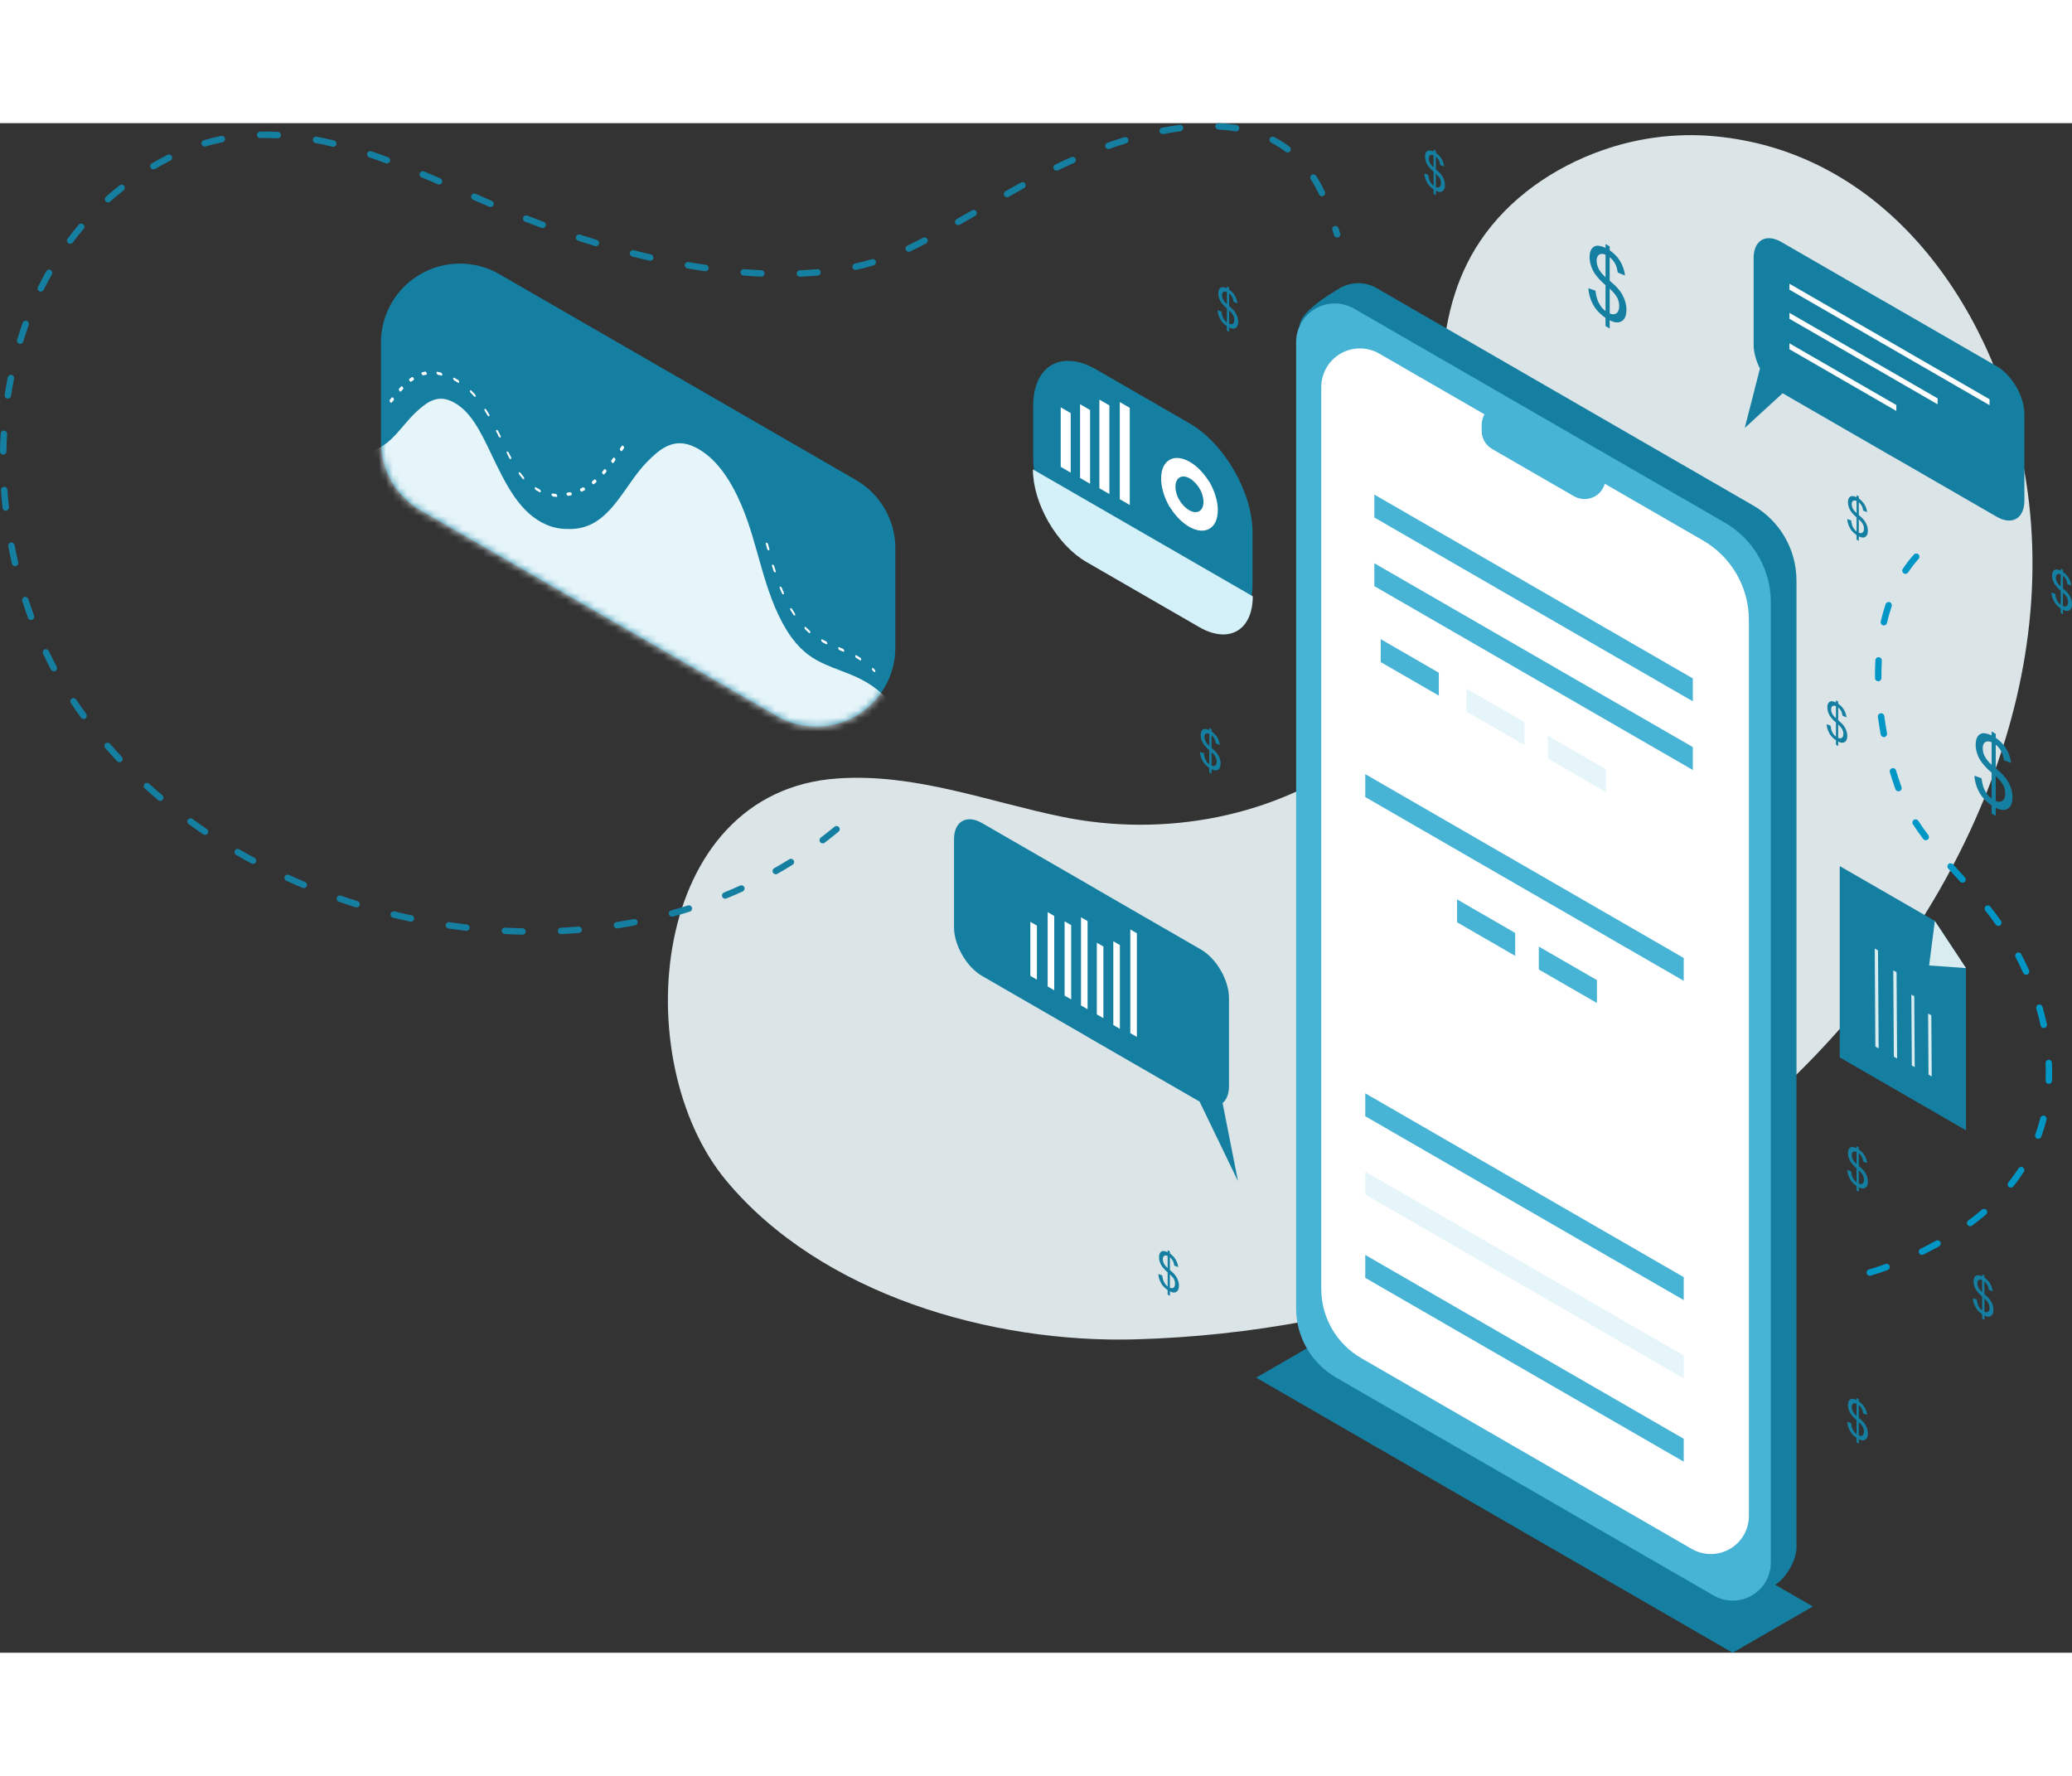 <svg width="350" height="300" viewBox="0 0 298 220" fill="none" xmlns="http://www.w3.org/2000/svg">
<rect x="0" y="0" width="298" height="220" fill="#333333" stroke="none"/>
<g clip-path="url(#clip0_58_38997)">
<path opacity="0.9" d="M230.419 3.912C235.198 2.223 240.265 1.5 245.325 1.786C270.428 3.375 286.228 25.372 290.843 48.379C297.547 81.744 280.575 115.882 256.723 138.435C255.95 139.172 255.164 139.891 254.367 140.604C229.555 162.68 196.341 173.981 163.399 174.923C142.682 175.527 118.099 168.514 104.43 152.073C90.133 134.89 93.305 96.058 120.527 94.246C131.616 93.504 141.957 97.532 152.635 99.743C167.439 102.811 183.554 99.84 195.701 90.629C219.861 72.333 198.117 38.89 212.897 16.941C216.986 10.852 223.388 6.383 230.419 3.912Z" fill="#EDF7FB"/>
<path fill-rule="evenodd" clip-rule="evenodd" d="M75.159 115.798C74.317 115.782 73.476 115.752 72.634 115.709C72.379 115.696 72.162 115.893 72.149 116.147C72.136 116.402 72.333 116.619 72.587 116.632C73.439 116.675 74.29 116.705 75.141 116.722C75.396 116.726 75.607 116.524 75.612 116.269C75.616 116.014 75.413 115.803 75.159 115.798ZM83.191 115.554C82.353 115.622 81.512 115.676 80.67 115.718C80.416 115.731 80.219 115.948 80.232 116.202C80.244 116.457 80.461 116.654 80.715 116.641C81.567 116.599 82.419 116.544 83.267 116.475C83.521 116.454 83.711 116.231 83.689 115.977C83.669 115.722 83.445 115.532 83.191 115.554ZM67.139 115.25C66.302 115.151 65.467 115.042 64.632 114.919C64.38 114.882 64.146 115.057 64.108 115.309C64.071 115.561 64.246 115.796 64.498 115.833C65.341 115.957 66.186 116.069 67.032 116.167C67.285 116.197 67.514 116.016 67.544 115.762C67.573 115.509 67.392 115.279 67.139 115.25ZM91.151 114.475C90.325 114.634 89.496 114.776 88.663 114.907C88.41 114.946 88.238 115.182 88.277 115.434C88.316 115.686 88.552 115.858 88.805 115.82C89.647 115.688 90.487 115.543 91.324 115.383C91.575 115.335 91.739 115.093 91.692 114.842C91.644 114.592 91.402 114.427 91.151 114.476V114.475ZM59.205 113.941C58.381 113.765 57.559 113.577 56.742 113.377C56.493 113.316 56.244 113.468 56.183 113.716C56.123 113.964 56.274 114.214 56.522 114.274C57.35 114.477 58.181 114.666 59.013 114.844C59.263 114.897 59.508 114.738 59.561 114.488C59.615 114.238 59.456 113.993 59.206 113.94L59.205 113.941ZM98.94 112.522C98.136 112.773 97.329 113.01 96.518 113.231C96.271 113.298 96.126 113.552 96.193 113.799C96.26 114.045 96.514 114.19 96.761 114.123C97.584 113.898 98.403 113.659 99.216 113.404C99.459 113.328 99.595 113.069 99.519 112.824C99.443 112.581 99.183 112.445 98.94 112.522ZM51.429 111.898C50.623 111.645 49.823 111.382 49.028 111.107C48.786 111.024 48.523 111.152 48.44 111.393C48.356 111.634 48.484 111.898 48.725 111.98C49.531 112.259 50.34 112.524 51.153 112.779C51.396 112.855 51.656 112.719 51.732 112.476C51.808 112.233 51.672 111.973 51.429 111.897L51.429 111.898ZM106.437 109.662C105.672 110.009 104.899 110.341 104.12 110.66C103.884 110.756 103.771 111.026 103.867 111.262C103.963 111.498 104.233 111.611 104.469 111.516C105.259 111.194 106.043 110.856 106.82 110.502C107.052 110.397 107.155 110.123 107.049 109.891C106.944 109.659 106.67 109.556 106.437 109.662ZM43.877 109.14C43.099 108.814 42.327 108.476 41.561 108.127C41.329 108.022 41.054 108.124 40.949 108.356C40.843 108.588 40.945 108.863 41.178 108.968C41.953 109.321 42.733 109.662 43.519 109.992C43.754 110.091 44.025 109.979 44.123 109.743C44.222 109.508 44.111 109.237 43.877 109.139V109.14ZM113.511 105.88C112.795 106.325 112.073 106.754 111.342 107.168C111.12 107.292 111.041 107.575 111.167 107.797C111.292 108.019 111.575 108.097 111.797 107.972C112.539 107.552 113.273 107.116 113.999 106.665C114.215 106.53 114.282 106.245 114.147 106.029C114.013 105.813 113.727 105.746 113.511 105.88V105.88ZM36.622 105.679C35.879 105.279 35.143 104.869 34.415 104.447C34.195 104.319 33.912 104.394 33.784 104.615C33.656 104.836 33.731 105.119 33.952 105.246C34.688 105.672 35.433 106.089 36.184 106.492C36.408 106.613 36.689 106.529 36.81 106.304C36.931 106.08 36.847 105.799 36.622 105.679V105.679ZM120.018 101.196C119.369 101.734 118.71 102.256 118.042 102.762C117.839 102.916 117.799 103.207 117.954 103.409C118.107 103.613 118.398 103.652 118.6 103.498C119.279 102.984 119.948 102.453 120.607 101.907C120.804 101.744 120.831 101.453 120.668 101.257C120.505 101.061 120.214 101.033 120.018 101.196ZM29.745 101.52C29.048 101.049 28.357 100.565 27.677 100.07C27.471 99.921 27.182 99.966 27.032 100.173C26.882 100.379 26.927 100.668 27.135 100.818C27.823 101.318 28.521 101.808 29.228 102.286C29.439 102.429 29.726 102.373 29.87 102.162C30.014 101.951 29.958 101.664 29.746 101.52H29.745ZM23.342 96.671C22.698 96.127 22.065 95.572 21.443 95.006C21.254 94.836 20.962 94.85 20.791 95.037C20.619 95.226 20.632 95.519 20.822 95.689C21.452 96.262 22.093 96.825 22.744 97.376C22.939 97.541 23.23 97.516 23.396 97.322C23.56 97.126 23.536 96.835 23.341 96.67L23.342 96.671ZM17.518 91.145C16.943 90.53 16.379 89.905 15.828 89.272C15.661 89.079 15.368 89.058 15.176 89.226C14.983 89.393 14.963 89.685 15.13 89.877C15.689 90.521 16.261 91.154 16.845 91.777C17.02 91.962 17.311 91.972 17.498 91.798C17.684 91.623 17.693 91.33 17.518 91.144V91.145ZM12.399 84.968C12.06 84.504 11.728 84.035 11.404 83.562C11.253 83.342 11.104 83.122 10.956 82.899C10.815 82.687 10.527 82.629 10.315 82.77C10.103 82.911 10.045 83.199 10.186 83.411C10.336 83.638 10.488 83.862 10.641 84.086C10.971 84.565 11.307 85.041 11.65 85.511C11.801 85.718 12.09 85.763 12.296 85.612C12.502 85.463 12.547 85.174 12.398 84.968H12.399ZM8.153 78.173C7.762 77.432 7.387 76.681 7.026 75.918C6.917 75.688 6.641 75.589 6.411 75.697C6.18 75.806 6.082 76.083 6.191 76.313C6.556 77.087 6.938 77.852 7.335 78.604C7.454 78.829 7.734 78.916 7.96 78.797C8.185 78.679 8.272 78.398 8.153 78.173ZM4.902 70.843C4.614 70.055 4.339 69.26 4.081 68.458C4.003 68.215 3.742 68.082 3.499 68.159C3.257 68.238 3.123 68.499 3.201 68.742C3.463 69.555 3.741 70.362 4.034 71.161C4.122 71.4 4.389 71.524 4.628 71.436C4.867 71.348 4.99 71.082 4.902 70.842V70.843ZM2.617 63.153C2.427 62.334 2.254 61.511 2.095 60.683C2.047 60.433 1.805 60.268 1.554 60.317C1.303 60.365 1.139 60.607 1.188 60.857C1.349 61.696 1.524 62.531 1.716 63.361C1.774 63.61 2.022 63.765 2.271 63.706C2.519 63.649 2.674 63.401 2.617 63.153ZM1.284 55.24C1.194 54.403 1.121 53.565 1.064 52.726C1.047 52.471 0.826 52.278 0.571 52.296C0.317 52.312 0.125 52.533 0.142 52.788C0.199 53.639 0.274 54.488 0.365 55.337C0.392 55.59 0.619 55.774 0.873 55.747C1.127 55.72 1.31 55.492 1.283 55.239L1.284 55.24ZM0.924 47.225C0.939 46.383 0.97 45.543 1.019 44.704C1.033 44.45 0.838 44.23 0.584 44.216C0.329 44.201 0.111 44.396 0.096 44.651C0.046 45.501 0.015 46.353 6.8765e-05 47.208C-0.004 47.462 0.199 47.673 0.454 47.677C0.709 47.682 0.919 47.479 0.923 47.224L0.924 47.225ZM1.585 39.233C1.711 38.401 1.854 37.572 2.016 36.749C2.065 36.499 1.901 36.256 1.652 36.207C1.402 36.158 1.159 36.322 1.11 36.571C0.946 37.408 0.799 38.25 0.672 39.095C0.634 39.347 0.808 39.583 1.06 39.621C1.313 39.659 1.549 39.485 1.586 39.232L1.585 39.233ZM3.343 31.418C3.588 30.613 3.852 29.816 4.136 29.027C4.222 28.788 4.097 28.523 3.857 28.437C3.617 28.35 3.352 28.476 3.266 28.716C2.978 29.519 2.709 30.33 2.459 31.149C2.385 31.393 2.522 31.651 2.766 31.726C3.01 31.8 3.269 31.662 3.342 31.418H3.343ZM6.282 23.976C6.655 23.224 7.047 22.483 7.461 21.754C7.586 21.532 7.508 21.25 7.286 21.125C7.064 20.999 6.782 21.077 6.656 21.299C6.234 22.043 5.834 22.799 5.454 23.566C5.34 23.794 5.434 24.072 5.663 24.185C5.891 24.298 6.169 24.204 6.282 23.976ZM115.066 22.085C115.923 22.049 116.776 21.995 117.622 21.921C117.876 21.899 118.065 21.676 118.042 21.422C118.021 21.167 117.797 20.979 117.543 21.001C116.71 21.073 115.871 21.127 115.027 21.162C114.772 21.174 114.574 21.389 114.584 21.643C114.596 21.899 114.811 22.096 115.066 22.085ZM106.931 21.919C107.784 21.986 108.635 22.038 109.483 22.074C109.738 22.086 109.953 21.888 109.964 21.633C109.976 21.378 109.778 21.163 109.523 21.152C108.686 21.116 107.845 21.064 107.003 20.998C106.749 20.979 106.526 21.168 106.506 21.422C106.487 21.677 106.676 21.899 106.931 21.919ZM98.869 20.89C99.709 21.037 100.55 21.172 101.39 21.294C101.644 21.33 101.879 21.156 101.914 20.904C101.951 20.651 101.777 20.417 101.524 20.38C100.691 20.259 99.859 20.125 99.028 19.979C98.776 19.936 98.537 20.104 98.493 20.355C98.45 20.607 98.618 20.846 98.869 20.89ZM123.164 21.099C124.004 20.912 124.834 20.697 125.655 20.454C125.899 20.382 126.039 20.125 125.967 19.881C125.894 19.636 125.637 19.496 125.393 19.568C124.592 19.806 123.783 20.015 122.964 20.197C122.715 20.252 122.558 20.499 122.613 20.748C122.669 20.997 122.915 21.154 123.165 21.099H123.164ZM90.931 19.178C91.755 19.388 92.581 19.589 93.411 19.781C93.66 19.839 93.907 19.684 93.964 19.435C94.023 19.186 93.868 18.938 93.619 18.881C92.796 18.691 91.977 18.492 91.159 18.283C90.913 18.22 90.66 18.369 90.598 18.616C90.535 18.863 90.684 19.115 90.931 19.178V19.178ZM130.896 18.456C131.267 18.282 131.635 18.101 132.004 17.914C132.398 17.713 132.792 17.508 133.184 17.301C133.41 17.182 133.496 16.901 133.376 16.676C133.257 16.451 132.978 16.364 132.752 16.484C132.364 16.689 131.975 16.891 131.584 17.089C131.224 17.272 130.865 17.449 130.503 17.619C130.273 17.727 130.173 18.003 130.282 18.234C130.39 18.464 130.666 18.564 130.896 18.455V18.456ZM83.139 16.908C83.944 17.17 84.755 17.428 85.571 17.676C85.815 17.751 86.073 17.613 86.147 17.37C86.222 17.126 86.084 16.867 85.84 16.794C85.031 16.545 84.225 16.292 83.426 16.03C83.183 15.952 82.922 16.084 82.843 16.326C82.764 16.568 82.897 16.83 83.139 16.909V16.908ZM10.459 17.166C10.96 16.497 11.483 15.842 12.028 15.202C12.193 15.008 12.169 14.717 11.975 14.551C11.78 14.387 11.489 14.41 11.323 14.604C10.767 15.259 10.233 15.927 9.72 16.611C9.567 16.816 9.608 17.106 9.812 17.259C10.017 17.412 10.306 17.37 10.459 17.167V17.166ZM191.628 15.383C191.707 15.633 191.787 15.883 191.866 16.135C191.944 16.377 192.203 16.512 192.447 16.436C192.69 16.358 192.825 16.098 192.748 15.855C192.669 15.604 192.588 15.352 192.509 15.101C192.431 14.858 192.17 14.725 191.927 14.802C191.684 14.879 191.55 15.139 191.628 15.383ZM75.506 14.158C76.29 14.468 77.084 14.771 77.888 15.071C78.126 15.16 78.393 15.038 78.482 14.799C78.571 14.56 78.45 14.294 78.211 14.205C77.413 13.907 76.624 13.605 75.845 13.299C75.608 13.206 75.339 13.322 75.246 13.559C75.152 13.797 75.27 14.065 75.506 14.158ZM138.045 14.604C138.781 14.183 139.516 13.762 140.251 13.342C140.472 13.217 140.55 12.934 140.423 12.712C140.297 12.491 140.015 12.414 139.793 12.54C139.057 12.96 138.322 13.381 137.587 13.802C137.365 13.928 137.288 14.21 137.414 14.432C137.54 14.654 137.823 14.73 138.045 14.604ZM68.039 11.009C68.82 11.352 69.597 11.692 70.37 12.027C70.605 12.128 70.877 12.021 70.977 11.786C71.079 11.552 70.971 11.279 70.737 11.179C69.966 10.846 69.189 10.506 68.41 10.163C68.176 10.061 67.903 10.167 67.8 10.401C67.698 10.634 67.804 10.908 68.038 11.01L68.039 11.009ZM15.851 11.281C16.472 10.726 17.114 10.188 17.776 9.666C17.976 9.51 18.011 9.218 17.854 9.018C17.695 8.818 17.405 8.783 17.205 8.94C16.527 9.474 15.87 10.024 15.235 10.592C15.045 10.761 15.029 11.054 15.199 11.244C15.369 11.434 15.662 11.45 15.851 11.28V11.281ZM145.067 10.594C145.802 10.176 146.538 9.759 147.277 9.349C147.5 9.224 147.58 8.943 147.456 8.72C147.332 8.497 147.05 8.416 146.828 8.541C146.086 8.953 145.347 9.37 144.609 9.791C144.387 9.917 144.31 10.199 144.437 10.421C144.563 10.643 144.845 10.72 145.067 10.594ZM188.518 8.073C188.967 8.777 189.358 9.504 189.709 10.25C189.818 10.479 190.094 10.579 190.324 10.471C190.554 10.362 190.654 10.086 190.546 9.855C190.177 9.075 189.767 8.314 189.298 7.576C189.161 7.361 188.875 7.298 188.66 7.435C188.445 7.572 188.38 7.858 188.518 8.073ZM60.629 7.793C61.41 8.12 62.188 8.451 62.964 8.785C63.198 8.887 63.469 8.779 63.57 8.544C63.671 8.31 63.563 8.038 63.329 7.938C62.551 7.603 61.769 7.268 60.986 6.942C60.75 6.843 60.479 6.955 60.382 7.19C60.282 7.426 60.395 7.697 60.63 7.794L60.629 7.793ZM152.163 6.786C152.895 6.433 153.661 6.078 154.456 5.727C154.69 5.623 154.796 5.351 154.692 5.117C154.59 4.883 154.316 4.777 154.083 4.881C153.278 5.237 152.503 5.596 151.762 5.954C151.532 6.065 151.435 6.341 151.547 6.57C151.657 6.8 151.934 6.897 152.163 6.785V6.786ZM22.305 6.585C23.021 6.165 23.756 5.763 24.511 5.38C24.738 5.265 24.828 4.987 24.713 4.76C24.598 4.533 24.319 4.442 24.092 4.558C23.322 4.949 22.569 5.359 21.838 5.789C21.617 5.917 21.543 6.2 21.673 6.421C21.802 6.641 22.084 6.715 22.305 6.586V6.585ZM53.106 4.924C53.904 5.191 54.698 5.473 55.492 5.764C55.731 5.852 55.996 5.729 56.084 5.49C56.172 5.251 56.05 4.984 55.81 4.896C55.009 4.601 54.206 4.318 53.4 4.048C53.158 3.968 52.895 4.097 52.815 4.338C52.734 4.58 52.864 4.843 53.105 4.923L53.106 4.924ZM182.827 2.816C183.552 3.189 184.249 3.622 184.911 4.121C185.115 4.275 185.405 4.234 185.558 4.03C185.711 3.827 185.671 3.537 185.468 3.384C184.762 2.853 184.021 2.391 183.249 1.994C183.022 1.877 182.744 1.967 182.628 2.194C182.51 2.42 182.6 2.699 182.827 2.815V2.816ZM159.575 3.693C160.36 3.417 161.161 3.152 161.971 2.903C162.215 2.828 162.351 2.57 162.277 2.326C162.202 2.082 161.943 1.946 161.7 2.02C160.878 2.273 160.066 2.541 159.269 2.821C159.028 2.907 158.901 3.169 158.986 3.411C159.071 3.651 159.334 3.777 159.575 3.693ZM45.361 2.851C46.183 3.007 47.002 3.186 47.821 3.385C48.07 3.445 48.319 3.293 48.379 3.045C48.439 2.797 48.288 2.547 48.039 2.487C47.205 2.285 46.37 2.102 45.533 1.944C45.282 1.896 45.04 2.061 44.992 2.311C44.945 2.562 45.11 2.804 45.361 2.851ZM29.57 3.345C30.379 3.105 31.188 2.904 31.997 2.739C32.247 2.687 32.408 2.443 32.356 2.194C32.306 1.943 32.061 1.783 31.811 1.833C30.977 2.004 30.142 2.212 29.308 2.46C29.064 2.533 28.924 2.79 28.996 3.035C29.069 3.278 29.327 3.418 29.57 3.346V3.345ZM37.418 2.14C38.254 2.121 39.089 2.135 39.924 2.18C40.179 2.193 40.396 1.997 40.409 1.742C40.423 1.488 40.227 1.269 39.972 1.257C39.114 1.212 38.256 1.198 37.397 1.216C37.142 1.221 36.94 1.433 36.945 1.688C36.95 1.943 37.162 2.145 37.417 2.14H37.418ZM167.298 1.564C168.124 1.405 168.952 1.27 169.778 1.164C170.031 1.132 170.21 0.899 170.178 0.646C170.145 0.394 169.913 0.214 169.661 0.247C168.816 0.355 167.969 0.493 167.124 0.656C166.873 0.704 166.709 0.946 166.757 1.196C166.805 1.447 167.048 1.611 167.299 1.563L167.298 1.564ZM175.227 0.922C176.067 0.965 176.893 1.049 177.704 1.181C177.955 1.221 178.193 1.05 178.233 0.798C178.274 0.546 178.103 0.308 177.852 0.268C177.009 0.132 176.148 0.043 175.274 -0.002C175.02 -0.015 174.803 0.181 174.79 0.436C174.776 0.691 174.973 0.908 175.227 0.921V0.922Z" fill="#157FA1"/>
<path fill-rule="evenodd" clip-rule="evenodd" d="M269.05 165.767C269.876 165.519 270.686 165.248 271.487 164.956C271.726 164.868 271.849 164.603 271.762 164.364C271.674 164.124 271.409 164.001 271.168 164.089C270.385 164.375 269.591 164.641 268.783 164.882C268.539 164.956 268.4 165.214 268.473 165.458C268.547 165.702 268.805 165.84 269.049 165.768L269.05 165.767ZM276.621 162.733C277.378 162.356 278.133 161.96 278.888 161.544C279.111 161.422 279.192 161.141 279.07 160.917C278.947 160.693 278.666 160.612 278.442 160.735C277.698 161.144 276.955 161.535 276.208 161.906C275.98 162.021 275.888 162.298 276.001 162.526C276.115 162.754 276.392 162.847 276.62 162.733H276.621ZM283.633 158.568C284.323 158.06 284.997 157.526 285.648 156.966C285.843 156.8 285.864 156.507 285.698 156.314C285.532 156.121 285.239 156.099 285.047 156.265C284.413 156.809 283.757 157.33 283.085 157.824C282.879 157.976 282.835 158.265 282.985 158.47C283.137 158.675 283.426 158.72 283.632 158.568L283.633 158.568ZM289.567 152.932C289.743 152.713 289.914 152.491 290.082 152.267C290.434 151.796 290.767 151.319 291.079 150.835C291.217 150.621 291.156 150.336 290.942 150.197C290.728 150.058 290.443 150.119 290.303 150.333C290.002 150.8 289.682 151.26 289.342 151.713C289.179 151.93 289.014 152.145 288.844 152.356C288.685 152.555 288.718 152.847 288.917 153.005C289.116 153.165 289.408 153.132 289.566 152.932H289.567ZM293.585 145.785C293.881 144.97 294.13 144.144 294.339 143.311C294.401 143.063 294.25 142.813 294.004 142.751C293.756 142.689 293.505 142.84 293.443 143.086C293.242 143.89 293.001 144.686 292.717 145.471C292.63 145.711 292.754 145.976 292.994 146.062C293.234 146.149 293.499 146.025 293.585 145.785ZM295.128 137.737C295.161 136.88 295.158 136.018 295.118 135.157C295.107 134.903 294.891 134.705 294.636 134.717C294.381 134.729 294.184 134.945 294.196 135.2C294.234 136.035 294.237 136.868 294.204 137.701C294.194 137.956 294.393 138.171 294.648 138.181C294.903 138.192 295.118 137.992 295.129 137.737H295.128ZM294.386 129.591C294.205 128.754 293.995 127.922 293.756 127.097C293.685 126.852 293.429 126.71 293.184 126.781C292.939 126.852 292.798 127.108 292.869 127.353C293.102 128.159 293.307 128.97 293.483 129.786C293.537 130.035 293.782 130.193 294.032 130.14C294.282 130.086 294.44 129.841 294.387 129.591H294.386ZM291.822 121.836C291.473 121.054 291.098 120.282 290.702 119.524C290.584 119.299 290.304 119.211 290.078 119.329C289.852 119.448 289.764 119.727 289.882 119.953C290.27 120.694 290.636 121.449 290.978 122.215C291.082 122.446 291.356 122.551 291.589 122.448C291.822 122.344 291.926 122.07 291.822 121.837V121.836ZM287.791 114.74C287.494 114.317 287.191 113.902 286.881 113.494C286.674 113.221 286.464 112.951 286.252 112.683C286.092 112.483 285.802 112.451 285.602 112.609C285.403 112.768 285.371 113.059 285.528 113.258C285.737 113.519 285.943 113.784 286.145 114.051C286.448 114.451 286.744 114.858 287.034 115.27C287.181 115.479 287.469 115.529 287.678 115.384C287.886 115.237 287.936 114.948 287.79 114.74H287.791ZM282.598 108.472C282.026 107.847 281.452 107.224 280.885 106.597C280.714 106.409 280.421 106.394 280.233 106.566C280.043 106.737 280.029 107.029 280.2 107.218C280.769 107.845 281.344 108.468 281.915 109.096C282.087 109.284 282.38 109.297 282.569 109.125C282.756 108.952 282.77 108.66 282.599 108.472L282.598 108.472ZM277.335 102.395C276.83 101.73 276.349 101.048 275.896 100.343C275.759 100.128 275.472 100.067 275.257 100.204C275.043 100.342 274.981 100.628 275.119 100.843C275.585 101.567 276.079 102.269 276.596 102.953C276.75 103.157 277.041 103.197 277.244 103.043C277.448 102.889 277.487 102.599 277.334 102.396L277.335 102.395ZM273.476 95.485C273.2 94.717 272.936 93.919 272.689 93.094C272.616 92.851 272.358 92.712 272.114 92.785C271.87 92.859 271.732 93.116 271.804 93.36C272.057 94.2 272.325 95.014 272.607 95.796C272.694 96.037 272.958 96.161 273.198 96.075C273.438 95.989 273.562 95.724 273.477 95.485H273.476ZM271.396 87.757C271.244 86.938 271.111 86.108 270.998 85.271C270.965 85.018 270.731 84.84 270.478 84.875C270.226 84.908 270.048 85.141 270.082 85.394C270.197 86.248 270.333 87.093 270.488 87.927C270.534 88.177 270.775 88.343 271.026 88.297C271.277 88.25 271.443 88.008 271.396 87.758V87.757ZM270.593 79.802C270.583 78.962 270.602 78.125 270.646 77.292C270.66 77.038 270.465 76.82 270.21 76.806C269.956 76.792 269.738 76.988 269.724 77.242C269.678 78.095 269.661 78.953 269.669 79.812C269.672 80.068 269.882 80.272 270.137 80.269C270.392 80.266 270.596 80.057 270.593 79.802ZM271.389 71.885C271.578 71.068 271.803 70.266 272.067 69.484C272.148 69.243 272.019 68.98 271.777 68.898C271.536 68.817 271.273 68.947 271.192 69.188C270.918 69.999 270.684 70.83 270.488 71.677C270.431 71.926 270.587 72.174 270.834 72.231C271.083 72.288 271.331 72.133 271.389 71.885ZM274.428 64.62C274.885 63.935 275.389 63.282 275.943 62.663C276.112 62.473 276.096 62.181 275.906 62.011C275.716 61.842 275.424 61.858 275.254 62.048C274.672 62.698 274.141 63.387 273.661 64.106C273.518 64.318 273.575 64.605 273.787 64.748C273.999 64.889 274.287 64.832 274.429 64.62H274.428Z" fill="#0096C5"/>
<path fill-rule="evenodd" clip-rule="evenodd" d="M180.659 180.437L192.184 173.785L260.718 213.347L249.194 220L180.659 180.437Z" fill="#157FA1"/>
<path fill-rule="evenodd" clip-rule="evenodd" d="M258.373 65.788C258.373 61.329 255.994 57.209 252.132 54.98C239.66 47.781 211.683 31.631 197.975 23.718C196.351 22.78 194.349 22.779 192.725 23.718C191.102 24.655 186.928 27.254 186.928 29.129C186.928 57.639 190.101 143.968 190.101 168.141C190.101 172.022 192.172 175.609 195.534 177.549C207.597 184.512 235.434 204.322 249.402 212.385C251.003 213.309 253.664 211.166 255.263 210.242C256.863 209.32 258.374 206.718 258.374 204.871V65.788H258.373Z" fill="#157FA1"/>
<path fill-rule="evenodd" clip-rule="evenodd" d="M254.682 68.907C254.682 64.183 252.161 59.819 248.071 57.457C235.567 50.239 208.481 34.603 194.75 26.677C193.029 25.684 190.91 25.683 189.19 26.677C187.469 27.669 186.409 29.505 186.409 31.491V170.46C186.409 174.572 188.603 178.371 192.164 180.427C204.28 187.421 232.456 203.686 246.466 211.774C248.16 212.752 250.249 212.753 251.943 211.774C253.637 210.796 254.681 208.988 254.681 207.032V68.907H254.682Z" fill="#47B3D5"/>
<path fill-rule="evenodd" clip-rule="evenodd" d="M251.531 71.464C251.531 66.741 249.011 62.377 244.919 60.015L198.368 33.143C196.648 32.149 194.528 32.149 192.808 33.143C191.088 34.135 190.028 35.971 190.028 37.957V167.667C190.028 171.779 192.221 175.578 195.783 177.633C206.748 183.964 230.67 197.773 243.317 205.073C245.011 206.051 247.098 206.051 248.792 205.073C250.486 204.095 251.531 202.287 251.531 200.331V71.464Z" fill="white"/>
<path fill-rule="evenodd" clip-rule="evenodd" d="M230.913 50.192C230.913 49.113 230.337 48.118 229.403 47.579C226.829 46.093 221.492 43.012 217.624 40.779C216.69 40.24 215.54 40.239 214.606 40.779C213.673 41.319 213.097 42.313 213.097 43.392V44.255C213.097 45.331 213.673 46.328 214.606 46.867C217.181 48.353 222.518 51.434 226.386 53.666C227.32 54.205 228.47 54.205 229.403 53.666C230.337 53.128 230.913 52.132 230.913 51.053V50.191V50.192Z" fill="#47B3D5"/>
<path fill-rule="evenodd" clip-rule="evenodd" d="M197.661 53.424L243.463 79.863V83.158L197.661 56.718V53.424Z" fill="#47B3D5"/>
<path fill-rule="evenodd" clip-rule="evenodd" d="M197.661 63.298L243.463 89.737V93.033L197.661 66.592V63.298Z" fill="#47B3D5"/>
<path fill-rule="evenodd" clip-rule="evenodd" d="M196.356 93.632L242.158 120.072V123.366L196.356 96.927V93.632Z" fill="#47B3D5"/>
<path fill-rule="evenodd" clip-rule="evenodd" d="M196.356 139.54L242.158 165.979V169.274L196.356 142.834V139.54Z" fill="#47B3D5"/>
<path fill-rule="evenodd" clip-rule="evenodd" d="M196.356 150.803L242.158 177.243V180.537L196.356 154.098V150.803Z" fill="#E6F5F9"/>
<path fill-rule="evenodd" clip-rule="evenodd" d="M196.356 162.787L242.158 189.227V192.521L196.356 166.082V162.787Z" fill="#47B3D5"/>
<path fill-rule="evenodd" clip-rule="evenodd" d="M198.579 74.22L206.936 79.044V82.339L198.579 77.515V74.22Z" fill="#47B3D5"/>
<path fill-rule="evenodd" clip-rule="evenodd" d="M210.9 81.333L219.257 86.157V89.452L210.9 84.628V81.333Z" fill="#E6F5F9"/>
<path fill-rule="evenodd" clip-rule="evenodd" d="M222.623 88.1L230.98 92.924V96.219L222.623 91.394V88.1Z" fill="#E6F5F9"/>
<path fill-rule="evenodd" clip-rule="evenodd" d="M221.317 118.434L229.674 123.258V126.553L221.317 121.729V118.434Z" fill="#47B3D5"/>
<path fill-rule="evenodd" clip-rule="evenodd" d="M209.562 111.649L217.918 116.472V119.767L209.562 114.943V111.649Z" fill="#47B3D5"/>
<path fill-rule="evenodd" clip-rule="evenodd" d="M282.755 121.562L278.298 114.757L264.596 106.857V134.377L282.761 144.863L282.755 121.563V121.562Z" fill="#157FA1"/>
<path fill-rule="evenodd" clip-rule="evenodd" d="M278.276 114.752L282.76 121.531L277.45 121.15L278.276 114.751V114.752Z" fill="#D9ECEF"/>
<path fill-rule="evenodd" clip-rule="evenodd" d="M270.19 133.075L270.098 118.98L269.63 118.714L269.722 132.81L270.19 133.075Z" fill="#D9ECEF"/>
<path fill-rule="evenodd" clip-rule="evenodd" d="M272.849 134.54L272.768 122.119L272.296 121.851L272.377 134.272L272.849 134.54Z" fill="#D9ECEF"/>
<path fill-rule="evenodd" clip-rule="evenodd" d="M275.379 135.774L275.313 125.569L274.895 125.331L274.962 135.537L275.379 135.774Z" fill="#D9ECEF"/>
<path fill-rule="evenodd" clip-rule="evenodd" d="M277.826 137.108L277.767 128.325L277.308 128.063L277.365 136.847L277.826 137.108Z" fill="#D9ECEF"/>
<path fill-rule="evenodd" clip-rule="evenodd" d="M180.139 58.864C180.139 53.088 176.084 46.065 171.081 43.178L157.655 35.427C152.652 32.538 148.596 34.879 148.596 40.655V48.154C148.596 53.928 152.652 60.954 157.655 63.841L171.081 71.592C176.085 74.48 180.139 72.136 180.139 66.363V58.864Z" fill="#157FA1"/>
<path fill-rule="evenodd" clip-rule="evenodd" d="M180.178 68.052L148.555 49.797C148.555 52.153 149.364 54.877 150.807 57.374C152.248 59.871 154.204 61.935 156.243 63.112L172.489 72.49C174.529 73.668 176.484 73.862 177.926 73.028C179.368 72.198 180.178 70.407 180.178 68.052Z" fill="#D4F0F8"/>
<path fill-rule="evenodd" clip-rule="evenodd" d="M152.554 40.874L153.99 41.703V50.263L152.554 49.434V40.874Z" fill="white"/>
<path fill-rule="evenodd" clip-rule="evenodd" d="M155.338 40.43L156.775 41.259V51.866L155.338 51.036V40.43Z" fill="white"/>
<path fill-rule="evenodd" clip-rule="evenodd" d="M158.117 39.765L159.554 40.594V53.344L158.117 52.514V39.765Z" fill="white"/>
<path fill-rule="evenodd" clip-rule="evenodd" d="M161.05 40.117L162.487 40.947V54.919L161.05 54.09V40.117Z" fill="white"/>
<path fill-rule="evenodd" clip-rule="evenodd" d="M168.106 54.969C168.881 56.31 169.93 57.417 171.023 58.049C173.3 59.364 175.15 58.296 175.15 55.667C175.15 54.404 174.715 52.941 173.942 51.601L172.483 52.444C172.87 53.113 173.087 53.844 173.087 54.475C173.087 55.79 172.163 56.324 171.024 55.667C170.477 55.351 169.952 54.798 169.566 54.128L168.107 54.97L168.106 54.969Z" fill="white"/>
<path fill-rule="evenodd" clip-rule="evenodd" d="M174.037 51.797C173.262 50.457 172.214 49.349 171.12 48.718C168.842 47.403 166.992 48.471 166.992 51.1C166.992 52.364 167.428 53.827 168.201 55.166L169.66 54.324C169.272 53.654 169.056 52.923 169.056 52.291C169.056 50.976 169.98 50.442 171.119 51.1C171.666 51.416 172.191 51.969 172.577 52.639L174.036 51.797H174.037Z" fill="white"/>
<path fill-rule="evenodd" clip-rule="evenodd" d="M172.525 140.727L178.051 152.172L175.835 140.941C176.409 140.468 176.755 139.636 176.755 138.514V125.84C176.755 123.269 174.952 120.143 172.721 118.855L157.882 110.289C157.784 110.225 157.687 110.164 157.585 110.105L141.244 100.672C139.017 99.387 137.211 100.428 137.211 103V115.673C137.211 118.243 139.017 121.37 141.244 122.657L156.082 131.223C156.18 131.287 156.282 131.351 156.383 131.409L172.525 140.727Z" fill="#157FA1"/>
<path fill-rule="evenodd" clip-rule="evenodd" d="M148.185 114.873L149.129 115.418V123.188L148.185 122.643V114.873Z" fill="white"/>
<path fill-rule="evenodd" clip-rule="evenodd" d="M150.678 113.481L151.623 114.026V124.718L150.678 124.173V113.481Z" fill="white"/>
<path fill-rule="evenodd" clip-rule="evenodd" d="M153.115 114.802L154.058 115.347V126.033L153.115 125.488V114.802Z" fill="white"/>
<path fill-rule="evenodd" clip-rule="evenodd" d="M155.474 114.222L156.418 114.767V127.446L155.474 126.901V114.222Z" fill="white"/>
<path fill-rule="evenodd" clip-rule="evenodd" d="M157.749 117.88L158.693 118.426V128.732L157.749 128.187V117.88Z" fill="white"/>
<path fill-rule="evenodd" clip-rule="evenodd" d="M160.119 117.669L161.063 118.214V130.262L160.119 129.717V117.669Z" fill="white"/>
<path fill-rule="evenodd" clip-rule="evenodd" d="M162.564 115.971L163.508 116.516V131.427L162.564 130.882V115.971Z" fill="white"/>
<path fill-rule="evenodd" clip-rule="evenodd" d="M256.378 38.846L250.937 43.834L253.12 35.295C252.554 34.176 252.213 32.964 252.213 31.858V19.378C252.213 16.846 253.989 15.819 256.186 17.087L270.797 25.522C270.892 25.569 270.989 25.62 271.089 25.679L287.18 34.967C289.374 36.233 291.151 39.311 291.151 41.844V54.323C291.151 56.853 289.374 57.881 287.18 56.615L272.569 48.18C272.473 48.133 272.373 48.079 272.273 48.022L256.378 38.846Z" fill="#157FA1"/>
<path fill-rule="evenodd" clip-rule="evenodd" d="M257.365 23.099L286.143 39.713V40.564L257.365 23.951V23.099Z" fill="white"/>
<path fill-rule="evenodd" clip-rule="evenodd" d="M257.363 27.285L278.671 39.586V40.437L257.363 28.137V27.285Z" fill="white"/>
<path fill-rule="evenodd" clip-rule="evenodd" d="M257.363 31.669L272.734 40.542V41.392L257.363 32.519V31.669Z" fill="white"/>
<path d="M230.911 29.186V28.013C230.402 27.646 229.99 27.276 229.672 26.904C229.354 26.532 229.079 26.068 228.848 25.513C228.616 24.958 228.482 24.366 228.445 23.736L229.466 24.104C229.545 24.779 229.684 25.323 229.884 25.733C230.169 26.315 230.512 26.745 230.911 27.023V23.289C230.493 22.957 230.066 22.523 229.629 21.989C229.306 21.594 229.057 21.161 228.882 20.69C228.707 20.22 228.62 19.75 228.62 19.281C228.62 18.447 228.875 17.919 229.387 17.698C229.73 17.548 230.238 17.628 230.911 17.939V17.378L231.509 17.724V18.284C232.099 18.691 232.568 19.161 232.914 19.695C233.358 20.377 233.625 21.116 233.715 21.91L232.665 21.487C232.605 20.991 232.48 20.567 232.29 20.211C232.1 19.856 231.839 19.544 231.508 19.275V22.657C232.02 23.099 232.359 23.41 232.524 23.588C232.84 23.931 233.098 24.276 233.297 24.621C233.496 24.967 233.65 25.329 233.757 25.707C233.864 26.086 233.918 26.46 233.918 26.83C233.918 27.642 233.694 28.191 233.247 28.475C232.799 28.76 232.219 28.716 231.508 28.345V29.531L230.91 29.186L230.911 29.186ZM230.911 18.917C230.516 18.759 230.204 18.761 229.977 18.925C229.749 19.089 229.636 19.373 229.636 19.777C229.636 20.181 229.732 20.567 229.926 20.948C230.12 21.329 230.449 21.734 230.912 22.161V18.916L230.911 18.917ZM231.509 27.368C231.904 27.54 232.231 27.531 232.488 27.34C232.746 27.151 232.875 26.805 232.875 26.306C232.875 25.881 232.783 25.485 232.602 25.122C232.419 24.758 232.055 24.316 231.51 23.798V27.368H231.509Z" fill="#157FA1"/>
<path d="M286.436 99.307V98.133C285.927 97.766 285.514 97.396 285.197 97.025C284.879 96.652 284.604 96.188 284.372 95.633C284.141 95.078 284.007 94.486 283.969 93.856L284.99 94.224C285.07 94.9 285.209 95.443 285.408 95.853C285.694 96.435 286.037 96.865 286.436 97.143V93.41C286.018 93.077 285.591 92.644 285.154 92.109C284.83 91.714 284.581 91.281 284.406 90.811C284.231 90.34 284.144 89.87 284.144 89.401C284.144 88.567 284.4 88.039 284.912 87.818C285.254 87.668 285.763 87.748 286.436 88.059V87.499L287.034 87.844V88.405C287.624 88.811 288.092 89.281 288.439 89.816C288.883 90.497 289.15 91.236 289.24 92.031L288.19 91.607C288.13 91.112 288.004 90.687 287.815 90.332C287.625 89.977 287.364 89.664 287.033 89.395V92.777C287.545 93.22 287.883 93.531 288.049 93.708C288.365 94.051 288.622 94.396 288.822 94.741C289.021 95.087 289.174 95.449 289.281 95.828C289.388 96.206 289.442 96.581 289.442 96.951C289.442 97.763 289.219 98.311 288.771 98.596C288.324 98.88 287.744 98.837 287.033 98.465V99.651L286.435 99.306L286.436 99.307ZM286.436 89.037C286.04 88.879 285.729 88.882 285.501 89.045C285.273 89.209 285.16 89.493 285.16 89.897C285.16 90.301 285.257 90.687 285.451 91.068C285.645 91.449 285.973 91.854 286.436 92.281V89.037L286.436 89.037ZM287.034 97.488C287.429 97.66 287.755 97.651 288.013 97.461C288.271 97.271 288.4 96.925 288.4 96.427C288.4 96.001 288.308 95.606 288.126 95.242C287.943 94.878 287.579 94.437 287.035 93.918V97.488H287.034Z" fill="#157FA1"/>
<path d="M173.923 93.385V92.751C173.648 92.552 173.425 92.352 173.253 92.15C173.08 91.948 172.932 91.697 172.807 91.397C172.682 91.097 172.609 90.776 172.588 90.435L173.141 90.635C173.184 91 173.26 91.293 173.368 91.516C173.522 91.832 173.708 92.064 173.924 92.215V90.194C173.697 90.014 173.467 89.78 173.231 89.491C173.056 89.277 172.921 89.043 172.826 88.788C172.731 88.534 172.684 88.28 172.684 88.026C172.684 87.574 172.823 87.289 173.099 87.169C173.285 87.088 173.56 87.132 173.924 87.3V86.997L174.248 87.184V87.487C174.567 87.707 174.821 87.962 175.009 88.251C175.249 88.62 175.393 89.019 175.442 89.449L174.874 89.22C174.841 88.952 174.773 88.722 174.671 88.53C174.568 88.338 174.427 88.169 174.248 88.023V89.853C174.525 90.092 174.708 90.261 174.797 90.357C174.968 90.542 175.108 90.729 175.216 90.916C175.324 91.103 175.406 91.299 175.465 91.503C175.523 91.709 175.552 91.911 175.552 92.111C175.552 92.55 175.431 92.847 175.189 93.001C174.947 93.155 174.633 93.132 174.249 92.931V93.572L173.925 93.385H173.923ZM173.923 87.828C173.709 87.743 173.541 87.744 173.417 87.833C173.294 87.921 173.233 88.076 173.233 88.294C173.233 88.513 173.285 88.721 173.39 88.928C173.496 89.134 173.673 89.353 173.923 89.585V87.829V87.828ZM174.247 92.402C174.461 92.495 174.637 92.49 174.777 92.387C174.916 92.284 174.986 92.097 174.986 91.827C174.986 91.596 174.936 91.383 174.838 91.186C174.739 90.99 174.542 90.75 174.247 90.47V92.403V92.402Z" fill="#157FA1"/>
<path d="M267.014 59.889V59.255C266.739 59.056 266.516 58.856 266.344 58.654C266.171 58.452 266.023 58.201 265.898 57.901C265.773 57.601 265.7 57.281 265.679 56.939L266.232 57.139C266.275 57.504 266.351 57.798 266.459 58.02C266.614 58.336 266.799 58.568 267.015 58.718V56.698C266.789 56.518 266.558 56.284 266.322 55.995C266.147 55.781 266.012 55.547 265.917 55.292C265.822 55.038 265.775 54.784 265.775 54.53C265.775 54.078 265.914 53.793 266.19 53.673C266.376 53.593 266.651 53.636 267.015 53.804V53.501L267.339 53.688V53.991C267.658 54.211 267.912 54.465 268.1 54.755C268.34 55.124 268.484 55.523 268.533 55.953L267.965 55.724C267.932 55.456 267.865 55.226 267.762 55.034C267.659 54.842 267.518 54.673 267.339 54.527V56.357C267.616 56.596 267.799 56.765 267.888 56.861C268.059 57.046 268.199 57.233 268.307 57.42C268.415 57.607 268.497 57.803 268.556 58.007C268.614 58.213 268.643 58.415 268.643 58.615C268.643 59.054 268.522 59.351 268.28 59.505C268.038 59.659 267.724 59.636 267.34 59.435V60.076L267.016 59.889H267.014ZM267.014 54.332C266.8 54.247 266.632 54.248 266.508 54.337C266.385 54.425 266.324 54.58 266.324 54.798C266.324 55.017 266.376 55.225 266.481 55.432C266.587 55.638 266.764 55.857 267.014 56.089V54.333V54.332ZM267.338 58.906C267.552 58.999 267.728 58.993 267.868 58.891C268.007 58.788 268.077 58.601 268.077 58.331C268.077 58.1 268.027 57.887 267.929 57.691C267.83 57.494 267.633 57.254 267.338 56.974V58.907V58.906Z" fill="#157FA1"/>
<path d="M267.014 153.513V152.878C266.739 152.68 266.516 152.48 266.344 152.278C266.171 152.076 266.023 151.825 265.898 151.525C265.773 151.225 265.7 150.904 265.679 150.563L266.232 150.762C266.275 151.128 266.351 151.421 266.459 151.644C266.614 151.959 266.799 152.192 267.015 152.342V150.322C266.789 150.142 266.558 149.908 266.322 149.619C266.147 149.404 266.012 149.17 265.917 148.916C265.822 148.662 265.775 148.408 265.775 148.154C265.775 147.702 265.914 147.416 266.19 147.297C266.376 147.216 266.651 147.26 267.015 147.428V147.125L267.339 147.312V147.615C267.658 147.834 267.912 148.089 268.1 148.378C268.34 148.747 268.484 149.147 268.533 149.577L267.965 149.348C267.932 149.08 267.865 148.85 267.762 148.658C267.659 148.465 267.518 148.296 267.339 148.151V149.981C267.616 150.22 267.799 150.389 267.888 150.485C268.059 150.67 268.199 150.856 268.307 151.043C268.415 151.231 268.497 151.426 268.556 151.631C268.614 151.836 268.643 152.038 268.643 152.239C268.643 152.678 268.522 152.975 268.28 153.129C268.038 153.283 267.724 153.26 267.34 153.059V153.7L267.016 153.513H267.014ZM267.014 147.956C266.8 147.871 266.632 147.872 266.508 147.96C266.385 148.049 266.324 148.203 266.324 148.422C266.324 148.64 266.376 148.849 266.481 149.055C266.587 149.262 266.764 149.481 267.014 149.713V147.957V147.956ZM267.338 152.529C267.552 152.622 267.728 152.617 267.868 152.515C268.007 152.412 268.077 152.225 268.077 151.955C268.077 151.724 268.027 151.511 267.929 151.314C267.83 151.117 267.633 150.878 267.338 150.598V152.53V152.529Z" fill="#157FA1"/>
<path d="M267.014 189.738V189.103C266.739 188.905 266.516 188.704 266.344 188.503C266.171 188.301 266.023 188.05 265.898 187.75C265.773 187.449 265.7 187.129 265.679 186.788L266.232 186.987C266.275 187.353 266.351 187.646 266.459 187.869C266.614 188.184 266.799 188.416 267.015 188.567V186.547C266.789 186.366 266.558 186.132 266.322 185.843C266.147 185.629 266.012 185.395 265.917 185.141C265.822 184.887 265.775 184.633 265.775 184.378C265.775 183.927 265.914 183.641 266.19 183.522C266.376 183.441 266.651 183.484 267.015 183.652V183.35L267.339 183.537V183.84C267.658 184.059 267.912 184.314 268.1 184.603C268.34 184.972 268.484 185.372 268.533 185.802L267.965 185.573C267.932 185.305 267.865 185.075 267.762 184.882C267.659 184.69 267.518 184.521 267.339 184.376V186.205C267.616 186.445 267.799 186.614 267.888 186.709C268.059 186.895 268.199 187.081 268.307 187.268C268.415 187.455 268.497 187.651 268.556 187.856C268.614 188.061 268.643 188.263 268.643 188.463C268.643 188.903 268.522 189.2 268.28 189.354C268.038 189.508 267.724 189.484 267.34 189.283V189.925L267.016 189.738H267.014ZM267.014 184.181C266.8 184.096 266.632 184.096 266.508 184.185C266.385 184.274 266.324 184.427 266.324 184.647C266.324 184.866 266.376 185.074 266.481 185.28C266.587 185.487 266.764 185.706 267.014 185.937V184.182V184.181ZM267.338 188.754C267.552 188.847 267.728 188.842 267.868 188.739C268.007 188.637 268.077 188.449 268.077 188.18C268.077 187.949 268.027 187.736 267.929 187.539C267.83 187.342 267.633 187.103 267.338 186.823V188.755V188.754Z" fill="#157FA1"/>
<path d="M264.051 89.401V88.767C263.776 88.568 263.553 88.368 263.38 88.166C263.208 87.964 263.06 87.713 262.935 87.413C262.809 87.113 262.737 86.793 262.716 86.451L263.269 86.651C263.312 87.016 263.387 87.31 263.495 87.532C263.65 87.847 263.836 88.08 264.052 88.231V86.21C263.825 86.03 263.594 85.796 263.359 85.507C263.184 85.293 263.049 85.059 262.954 84.805C262.859 84.55 262.812 84.296 262.812 84.042C262.812 83.59 262.95 83.305 263.227 83.186C263.413 83.105 263.688 83.148 264.052 83.316V83.013L264.375 83.2V83.503C264.695 83.722 264.948 83.978 265.136 84.266C265.377 84.636 265.521 85.035 265.57 85.465L265.001 85.236C264.969 84.968 264.901 84.738 264.798 84.546C264.696 84.354 264.555 84.185 264.375 84.039V85.869C264.652 86.108 264.836 86.277 264.925 86.373C265.095 86.558 265.235 86.745 265.343 86.932C265.451 87.119 265.534 87.315 265.592 87.519C265.651 87.725 265.679 87.927 265.679 88.127C265.679 88.567 265.558 88.863 265.316 89.017C265.074 89.171 264.761 89.148 264.376 88.947V89.588L264.052 89.401H264.051ZM264.051 83.844C263.836 83.759 263.668 83.76 263.545 83.849C263.421 83.938 263.36 84.092 263.36 84.31C263.36 84.528 263.413 84.737 263.518 84.944C263.623 85.15 263.801 85.369 264.051 85.601V83.845V83.844ZM264.374 88.418C264.589 88.511 264.764 88.505 264.905 88.403C265.044 88.3 265.114 88.113 265.114 87.843C265.114 87.612 265.064 87.399 264.966 87.203C264.866 87.006 264.67 86.766 264.374 86.486V88.418V88.418Z" fill="#157FA1"/>
<path d="M296.373 70.448V69.813C296.098 69.615 295.875 69.414 295.703 69.212C295.53 69.01 295.382 68.76 295.257 68.46C295.131 68.159 295.059 67.839 295.038 67.498L295.591 67.697C295.634 68.063 295.71 68.356 295.817 68.579C295.972 68.894 296.158 69.126 296.374 69.277V67.257C296.147 67.076 295.917 66.842 295.681 66.553C295.506 66.339 295.371 66.105 295.276 65.851C295.181 65.597 295.134 65.343 295.134 65.088C295.134 64.636 295.273 64.351 295.549 64.232C295.735 64.151 296.01 64.194 296.374 64.362V64.059L296.698 64.247V64.549C297.017 64.769 297.27 65.024 297.459 65.313C297.699 65.682 297.843 66.082 297.892 66.511L297.324 66.282C297.291 66.014 297.223 65.785 297.121 65.592C297.018 65.4 296.877 65.231 296.698 65.086V66.915C296.974 67.155 297.158 67.324 297.247 67.419C297.418 67.605 297.558 67.791 297.666 67.978C297.774 68.165 297.856 68.361 297.915 68.566C297.973 68.771 298.002 68.973 298.002 69.173C298.002 69.613 297.881 69.91 297.639 70.064C297.397 70.218 297.083 70.194 296.699 69.993V70.635L296.375 70.448H296.373ZM296.373 64.891C296.159 64.805 295.991 64.806 295.867 64.895C295.743 64.984 295.683 65.138 295.683 65.356C295.683 65.575 295.735 65.784 295.84 65.99C295.945 66.196 296.123 66.416 296.373 66.647V64.892V64.891ZM296.697 69.464C296.911 69.557 297.087 69.552 297.227 69.449C297.366 69.347 297.436 69.159 297.436 68.889C297.436 68.659 297.386 68.446 297.288 68.249C297.189 68.052 296.992 67.813 296.697 67.532V69.465V69.464Z" fill="#157FA1"/>
<path d="M176.453 29.841V29.206C176.178 29.008 175.955 28.808 175.782 28.606C175.61 28.404 175.462 28.153 175.337 27.853C175.211 27.553 175.139 27.232 175.118 26.891L175.671 27.09C175.714 27.456 175.789 27.749 175.897 27.972C176.052 28.287 176.238 28.52 176.454 28.67V26.65C176.227 26.47 175.997 26.236 175.761 25.947C175.586 25.733 175.451 25.498 175.356 25.244C175.261 24.99 175.214 24.736 175.214 24.482C175.214 24.03 175.352 23.744 175.629 23.625C175.815 23.544 176.09 23.588 176.454 23.756V23.453L176.777 23.64V23.943C177.097 24.162 177.35 24.417 177.538 24.706C177.779 25.075 177.923 25.475 177.972 25.905L177.403 25.676C177.371 25.408 177.303 25.178 177.201 24.986C177.098 24.793 176.957 24.625 176.777 24.479V26.309C177.054 26.548 177.238 26.717 177.327 26.813C177.497 26.998 177.638 27.184 177.746 27.372C177.853 27.559 177.936 27.755 177.994 27.959C178.053 28.165 178.082 28.366 178.082 28.567C178.082 29.006 177.961 29.303 177.719 29.457C177.477 29.611 177.163 29.588 176.778 29.387V30.028L176.454 29.841H176.453ZM176.453 24.284C176.239 24.199 176.071 24.2 175.947 24.289C175.823 24.377 175.762 24.53 175.762 24.75C175.762 24.969 175.815 25.177 175.92 25.384C176.025 25.59 176.203 25.809 176.453 26.041V24.285V24.284ZM176.777 28.858C176.991 28.951 177.167 28.945 177.307 28.843C177.446 28.74 177.516 28.553 177.516 28.283C177.516 28.052 177.466 27.839 177.368 27.642C177.268 27.446 177.072 27.206 176.777 26.926V28.858V28.858Z" fill="#157FA1"/>
<path d="M206.185 10.175V9.54C205.91 9.341 205.687 9.141 205.515 8.939C205.342 8.737 205.194 8.487 205.069 8.186C204.944 7.886 204.871 7.566 204.851 7.225L205.403 7.424C205.446 7.789 205.522 8.083 205.63 8.306C205.785 8.621 205.97 8.853 206.186 9.004V6.983C205.96 6.803 205.729 6.569 205.493 6.28C205.318 6.066 205.183 5.832 205.088 5.578C204.993 5.324 204.946 5.069 204.946 4.815C204.946 4.363 205.085 4.078 205.362 3.959C205.547 3.878 205.822 3.921 206.186 4.089V3.786L206.51 3.974V4.276C206.829 4.496 207.083 4.751 207.271 5.04C207.511 5.409 207.656 5.808 207.704 6.238L207.136 6.009C207.104 5.741 207.036 5.512 206.933 5.319C206.83 5.127 206.689 4.958 206.51 4.813V6.642C206.787 6.882 206.97 7.051 207.059 7.146C207.23 7.332 207.37 7.518 207.478 7.705C207.586 7.892 207.669 8.088 207.727 8.293C207.785 8.498 207.814 8.7 207.814 8.9C207.814 9.34 207.693 9.637 207.451 9.791C207.209 9.945 206.896 9.921 206.511 9.72V10.362L206.187 10.175H206.185ZM206.185 4.618C205.971 4.532 205.803 4.533 205.679 4.622C205.556 4.711 205.495 4.864 205.495 5.083C205.495 5.303 205.547 5.511 205.652 5.717C205.758 5.923 205.935 6.143 206.185 6.374V4.619V4.618ZM206.509 9.191C206.723 9.284 206.899 9.279 207.039 9.176C207.178 9.073 207.248 8.886 207.248 8.616C207.248 8.386 207.198 8.172 207.1 7.976C207.001 7.779 206.804 7.54 206.509 7.259V9.192V9.191Z" fill="#157FA1"/>
<path d="M167.933 168.48V167.845C167.658 167.647 167.435 167.447 167.263 167.245C167.091 167.043 166.943 166.792 166.817 166.492C166.692 166.192 166.62 165.871 166.599 165.53L167.152 165.729C167.194 166.095 167.27 166.388 167.378 166.611C167.533 166.926 167.718 167.159 167.934 167.309V165.289C167.708 165.109 167.477 164.875 167.241 164.586C167.066 164.372 166.931 164.137 166.837 163.883C166.742 163.629 166.695 163.375 166.695 163.121C166.695 162.669 166.833 162.383 167.11 162.264C167.295 162.183 167.57 162.227 167.934 162.395V162.092L168.258 162.279V162.582C168.578 162.801 168.831 163.056 169.019 163.345C169.259 163.714 169.404 164.114 169.453 164.544L168.884 164.315C168.852 164.047 168.784 163.817 168.681 163.625C168.579 163.432 168.438 163.263 168.258 163.118V164.948C168.535 165.187 168.719 165.356 168.808 165.452C168.978 165.637 169.118 165.823 169.226 166.011C169.334 166.198 169.417 166.394 169.475 166.598C169.534 166.804 169.562 167.005 169.562 167.206C169.562 167.645 169.441 167.942 169.199 168.096C168.957 168.25 168.644 168.227 168.259 168.026V168.667L167.935 168.48H167.933ZM167.933 162.923C167.719 162.838 167.551 162.839 167.428 162.928C167.304 163.016 167.243 163.17 167.243 163.389C167.243 163.607 167.295 163.816 167.401 164.023C167.506 164.229 167.684 164.448 167.933 164.68V162.924V162.923ZM168.257 167.496C168.471 167.59 168.647 167.584 168.787 167.482C168.927 167.379 168.996 167.192 168.996 166.922C168.996 166.691 168.947 166.478 168.848 166.281C168.749 166.085 168.552 165.845 168.257 165.565V167.497V167.496Z" fill="#157FA1"/>
<path d="M285.078 171.953V171.318C284.803 171.12 284.58 170.92 284.408 170.718C284.236 170.516 284.088 170.265 283.962 169.965C283.837 169.665 283.765 169.344 283.744 169.003L284.296 169.202C284.339 169.568 284.415 169.861 284.523 170.084C284.678 170.399 284.863 170.632 285.079 170.782V168.762C284.853 168.582 284.622 168.348 284.386 168.059C284.211 167.845 284.076 167.61 283.981 167.356C283.886 167.102 283.839 166.848 283.839 166.594C283.839 166.142 283.978 165.857 284.255 165.737C284.44 165.656 284.715 165.7 285.079 165.868V165.565L285.403 165.752V166.055C285.722 166.274 285.976 166.529 286.164 166.818C286.404 167.187 286.549 167.587 286.597 168.017L286.029 167.788C285.997 167.52 285.929 167.29 285.826 167.098C285.723 166.905 285.582 166.737 285.403 166.591V168.421C285.68 168.66 285.863 168.829 285.952 168.925C286.123 169.11 286.263 169.296 286.371 169.484C286.479 169.671 286.562 169.867 286.62 170.071C286.678 170.277 286.707 170.479 286.707 170.679C286.707 171.118 286.586 171.415 286.344 171.569C286.102 171.723 285.789 171.7 285.404 171.499V172.14L285.08 171.953H285.078ZM285.078 166.396C284.864 166.311 284.696 166.312 284.572 166.401C284.449 166.489 284.388 166.643 284.388 166.862C284.388 167.08 284.44 167.289 284.545 167.496C284.651 167.702 284.828 167.921 285.078 168.153V166.397V166.396ZM285.402 170.969C285.616 171.063 285.792 171.057 285.932 170.955C286.072 170.852 286.141 170.665 286.141 170.395C286.141 170.164 286.092 169.951 285.993 169.754C285.894 169.558 285.697 169.318 285.402 169.038V170.97V170.969Z" fill="#157FA1"/>
<path fill-rule="evenodd" clip-rule="evenodd" d="M128.772 61.15C128.772 57.094 126.604 53.344 123.095 51.318C112.267 45.068 88.281 31.221 71.818 21.718C68.306 19.691 63.98 19.692 60.466 21.719C56.953 23.747 54.79 27.494 54.79 31.55V45.839C54.79 49.894 56.954 53.642 60.466 55.669C71.291 61.919 95.283 75.769 111.74 85.268C115.255 87.297 119.58 87.296 123.094 85.268C126.603 83.239 128.771 79.494 128.771 75.438V61.149L128.772 61.15Z" fill="#157FA1"/>
<mask id="mask0_58_38997" style="mask-type:luminance" maskUnits="userSpaceOnUse" x="54" y="20" width="75" height="67">
<path d="M128.772 61.15C128.772 57.094 126.604 53.344 123.095 51.318C112.267 45.068 88.281 31.221 71.818 21.718C68.306 19.691 63.98 19.692 60.466 21.719C56.953 23.747 54.79 27.494 54.79 31.55V45.839C54.79 49.894 56.954 53.642 60.466 55.669C71.291 61.919 95.283 75.769 111.74 85.268C115.255 87.297 119.58 87.296 123.094 85.268C126.603 83.239 128.771 79.494 128.771 75.438V61.149L128.772 61.15Z" fill="white"/>
</mask>
<g mask="url(#mask0_58_38997)">
<path fill-rule="evenodd" clip-rule="evenodd" d="M51.293 47.218C55.654 47.818 57.312 43.817 59.995 41.414C61.188 40.344 62.674 39.06 64.736 39.91C67.568 41.077 69.097 44.335 70.644 47.565C72.746 51.958 74.747 56.136 78.65 57.783C79.966 58.337 81.139 58.409 82.299 58.364C87.765 58.157 89.675 52.116 93.114 48.668C94.776 47.001 96.861 45.068 99.947 46.594C102.975 48.093 105.078 51.286 106.648 54.966C109.086 60.68 109.757 67.265 113.02 72.731C114.251 74.796 115.723 76.278 117.412 77.213C120.604 78.98 123.733 79.199 126.934 82.144C131.479 86.324 133.316 95.154 129.77 96.876C124.164 99.598 114.886 91.573 108.083 87.403C103.213 84.418 98.357 82.293 93.491 79.341C84.942 74.154 76.409 67.828 67.87 62.292C63.563 59.501 59.13 58.283 54.892 55.05L51.294 47.215L51.293 47.218Z" fill="#E6F5F9"/>
<path fill-rule="evenodd" clip-rule="evenodd" d="M77.08 52.776C77.266 52.888 77.446 52.987 77.622 53.076C77.717 53.124 77.788 53.072 77.781 52.961C77.774 52.848 77.693 52.719 77.602 52.673C77.432 52.588 77.262 52.494 77.087 52.389C76.992 52.331 76.913 52.373 76.913 52.481C76.91 52.587 76.985 52.719 77.08 52.776ZM79.545 53.704C79.715 53.729 79.881 53.745 80.047 53.754C80.132 53.758 80.169 53.663 80.128 53.541C80.091 53.421 79.989 53.319 79.905 53.315C79.749 53.307 79.589 53.292 79.427 53.268C79.339 53.255 79.294 53.342 79.328 53.463C79.362 53.584 79.457 53.689 79.545 53.702V53.704ZM74.679 50.535C74.831 50.742 74.987 50.941 75.15 51.132C75.234 51.23 75.336 51.251 75.38 51.181C75.421 51.107 75.387 50.97 75.305 50.873C75.153 50.696 75.007 50.51 74.868 50.321C74.79 50.215 74.686 50.178 74.631 50.236C74.58 50.296 74.6 50.43 74.679 50.535ZM56.342 40.185C56.44 40.072 56.535 39.955 56.633 39.84C56.681 39.776 56.66 39.644 56.583 39.539C56.502 39.434 56.397 39.399 56.345 39.46C56.251 39.577 56.156 39.693 56.057 39.806C56.007 39.867 56.03 40.002 56.108 40.106C56.186 40.211 56.291 40.246 56.342 40.185ZM81.735 53.606C81.881 53.575 82.027 53.542 82.176 53.508C82.251 53.489 82.267 53.376 82.213 53.257C82.159 53.137 82.054 53.055 81.976 53.073C81.833 53.109 81.688 53.141 81.545 53.17C81.466 53.186 81.446 53.296 81.5 53.417C81.551 53.535 81.656 53.62 81.734 53.604L81.735 53.606ZM72.901 47.486C73.013 47.713 73.125 47.936 73.24 48.159C73.301 48.277 73.407 48.347 73.478 48.318C73.549 48.289 73.56 48.171 73.498 48.054C73.386 47.836 73.274 47.615 73.165 47.395C73.108 47.278 72.999 47.201 72.928 47.227C72.853 47.251 72.84 47.367 72.901 47.486ZM57.677 38.583C57.776 38.471 57.874 38.361 57.976 38.253C58.03 38.195 58.01 38.061 57.935 37.957C57.857 37.85 57.752 37.812 57.697 37.868C57.596 37.978 57.497 38.09 57.395 38.202C57.345 38.263 57.365 38.397 57.443 38.501C57.522 38.606 57.626 38.643 57.677 38.583ZM83.695 52.993C83.831 52.934 83.96 52.867 84.088 52.8C84.156 52.765 84.16 52.643 84.096 52.527C84.031 52.412 83.922 52.346 83.854 52.382C83.729 52.448 83.6 52.511 83.471 52.572C83.4 52.603 83.393 52.723 83.457 52.84C83.518 52.956 83.627 53.026 83.695 52.993ZM71.388 44.384C71.5 44.604 71.608 44.825 71.72 45.049C71.778 45.167 71.883 45.242 71.958 45.217C72.033 45.193 72.043 45.075 71.985 44.958C71.873 44.731 71.761 44.508 71.649 44.286C71.592 44.169 71.483 44.094 71.411 44.122C71.34 44.149 71.33 44.267 71.388 44.384ZM59.139 37.182C59.224 37.117 59.312 37.056 59.4 36.996C59.431 36.977 59.461 36.958 59.492 36.938C59.556 36.897 59.553 36.77 59.485 36.658C59.417 36.545 59.308 36.486 59.243 36.527C59.213 36.546 59.182 36.566 59.152 36.586C59.061 36.647 58.973 36.711 58.884 36.778C58.819 36.822 58.83 36.952 58.898 37.061C58.969 37.173 59.077 37.227 59.139 37.182ZM85.414 51.929C85.529 51.839 85.645 51.745 85.754 51.648C85.815 51.598 85.802 51.468 85.73 51.359C85.656 51.248 85.551 51.201 85.489 51.251C85.38 51.346 85.269 51.438 85.157 51.528C85.096 51.575 85.106 51.705 85.177 51.815C85.248 51.926 85.356 51.978 85.414 51.928V51.929ZM69.727 41.389C69.856 41.594 69.984 41.804 70.11 42.017C70.178 42.132 70.287 42.193 70.351 42.151C70.415 42.111 70.412 41.985 70.344 41.87C70.215 41.651 70.083 41.433 69.951 41.223C69.879 41.111 69.771 41.056 69.709 41.103C69.648 41.15 69.655 41.277 69.726 41.389H69.727ZM60.889 36.27C61.028 36.23 61.167 36.194 61.313 36.169C61.391 36.154 61.411 36.045 61.361 35.925C61.31 35.806 61.205 35.72 61.127 35.735C60.974 35.762 60.828 35.797 60.686 35.841C60.611 35.863 60.595 35.976 60.652 36.095C60.709 36.214 60.815 36.293 60.89 36.27H60.889ZM86.9 50.506C87.001 50.395 87.1 50.281 87.198 50.166C87.249 50.106 87.225 49.971 87.148 49.866C87.069 49.762 86.965 49.726 86.913 49.787C86.819 49.902 86.72 50.014 86.622 50.125C86.568 50.183 86.588 50.316 86.666 50.422C86.745 50.528 86.849 50.565 86.9 50.505L86.9 50.506ZM67.698 38.779C67.861 38.943 68.017 39.11 68.173 39.285C68.254 39.379 68.356 39.397 68.397 39.323C68.438 39.249 68.403 39.112 68.318 39.016C68.155 38.833 67.986 38.652 67.816 38.481C67.728 38.392 67.63 38.387 67.599 38.471C67.565 38.553 67.61 38.692 67.698 38.779H67.698ZM63.002 36.194C63.164 36.222 63.331 36.259 63.497 36.3C63.585 36.322 63.64 36.246 63.612 36.126C63.589 36.008 63.494 35.892 63.405 35.87C63.231 35.827 63.059 35.789 62.889 35.759C62.801 35.743 62.754 35.828 62.784 35.948C62.815 36.067 62.913 36.179 63.001 36.193L63.002 36.194ZM65.352 37.025C65.532 37.12 65.701 37.216 65.871 37.32C65.966 37.378 66.044 37.338 66.044 37.23C66.048 37.125 65.976 36.992 65.882 36.934C65.705 36.826 65.525 36.724 65.339 36.625C65.244 36.575 65.173 36.625 65.176 36.736C65.183 36.848 65.261 36.977 65.353 37.024L65.352 37.025ZM88.219 48.865C88.311 48.743 88.402 48.621 88.494 48.497C88.542 48.432 88.514 48.296 88.433 48.193C88.353 48.091 88.251 48.063 88.203 48.129C88.111 48.252 88.02 48.373 87.931 48.497C87.881 48.56 87.908 48.696 87.989 48.799C88.067 48.9 88.171 48.931 88.219 48.865ZM89.467 47.142C89.555 47.017 89.646 46.895 89.735 46.77C89.783 46.704 89.755 46.568 89.677 46.469C89.597 46.367 89.491 46.337 89.443 46.403C89.355 46.528 89.264 46.651 89.175 46.776C89.127 46.842 89.155 46.977 89.233 47.077C89.314 47.179 89.419 47.209 89.467 47.143V47.142Z" fill="white"/>
<path fill-rule="evenodd" clip-rule="evenodd" d="M118.287 74.658C118.466 74.757 118.643 74.849 118.823 74.939C118.918 74.986 118.986 74.932 118.982 74.822C118.975 74.711 118.895 74.582 118.8 74.534C118.626 74.448 118.454 74.358 118.281 74.262C118.186 74.21 118.111 74.256 118.114 74.366C118.114 74.474 118.193 74.605 118.288 74.658H118.287ZM125.513 78.729C125.564 78.78 125.612 78.831 125.662 78.884C125.747 78.974 125.849 78.986 125.883 78.906C125.92 78.827 125.879 78.69 125.791 78.597C125.741 78.543 125.686 78.487 125.635 78.434C125.547 78.344 125.449 78.339 125.415 78.42C125.381 78.502 125.425 78.64 125.513 78.729ZM115.811 72.815C115.977 72.982 116.153 73.147 116.33 73.302C116.421 73.381 116.513 73.371 116.537 73.28C116.561 73.189 116.507 73.051 116.415 72.972C116.249 72.826 116.086 72.674 115.927 72.515C115.839 72.427 115.74 72.423 115.71 72.506C115.676 72.588 115.724 72.728 115.812 72.816L115.811 72.815ZM120.745 75.795C120.922 75.869 121.094 75.942 121.271 76.017C121.363 76.057 121.43 75.997 121.417 75.882C121.403 75.768 121.319 75.643 121.228 75.604C121.051 75.528 120.875 75.454 120.702 75.382C120.607 75.342 120.543 75.404 120.556 75.519C120.57 75.634 120.655 75.757 120.746 75.796L120.745 75.795ZM123.166 76.933C123.34 77.031 123.512 77.136 123.685 77.246C123.78 77.307 123.858 77.269 123.865 77.165C123.868 77.059 123.797 76.925 123.705 76.867C123.526 76.752 123.346 76.644 123.163 76.54C123.071 76.487 122.993 76.531 122.997 76.641C122.997 76.749 123.071 76.878 123.166 76.933ZM113.695 70.042C113.823 70.261 113.959 70.478 114.101 70.692C114.173 70.801 114.281 70.852 114.339 70.802C114.396 70.751 114.387 70.623 114.315 70.513C114.183 70.311 114.054 70.105 113.929 69.895C113.861 69.781 113.752 69.722 113.688 69.763C113.623 69.803 113.627 69.93 113.695 70.044V70.042ZM112.155 66.891C112.246 67.121 112.344 67.352 112.443 67.579C112.497 67.701 112.602 67.785 112.68 67.77C112.759 67.754 112.779 67.645 112.725 67.524C112.63 67.303 112.535 67.079 112.444 66.853C112.396 66.733 112.291 66.644 112.209 66.653C112.131 66.665 112.104 66.769 112.155 66.891H112.155ZM111.035 63.694C111.103 63.921 111.178 64.153 111.252 64.383C111.289 64.503 111.391 64.605 111.476 64.61C111.56 64.614 111.597 64.519 111.56 64.399C111.485 64.171 111.415 63.945 111.347 63.72C111.309 63.599 111.211 63.496 111.123 63.488C111.039 63.481 110.998 63.573 111.035 63.694ZM110.15 60.527C110.211 60.752 110.268 60.977 110.329 61.208C110.363 61.329 110.458 61.436 110.546 61.45C110.634 61.464 110.682 61.379 110.648 61.258C110.587 61.028 110.529 60.803 110.471 60.581C110.437 60.46 110.342 60.351 110.254 60.337C110.166 60.322 110.118 60.407 110.149 60.526L110.15 60.527Z" fill="white"/>
</g>
</g>
<defs>
<clipPath id="clip0_58_38997">
<rect width="298" height="220" fill="white"/>
</clipPath>
</defs>
</svg>
